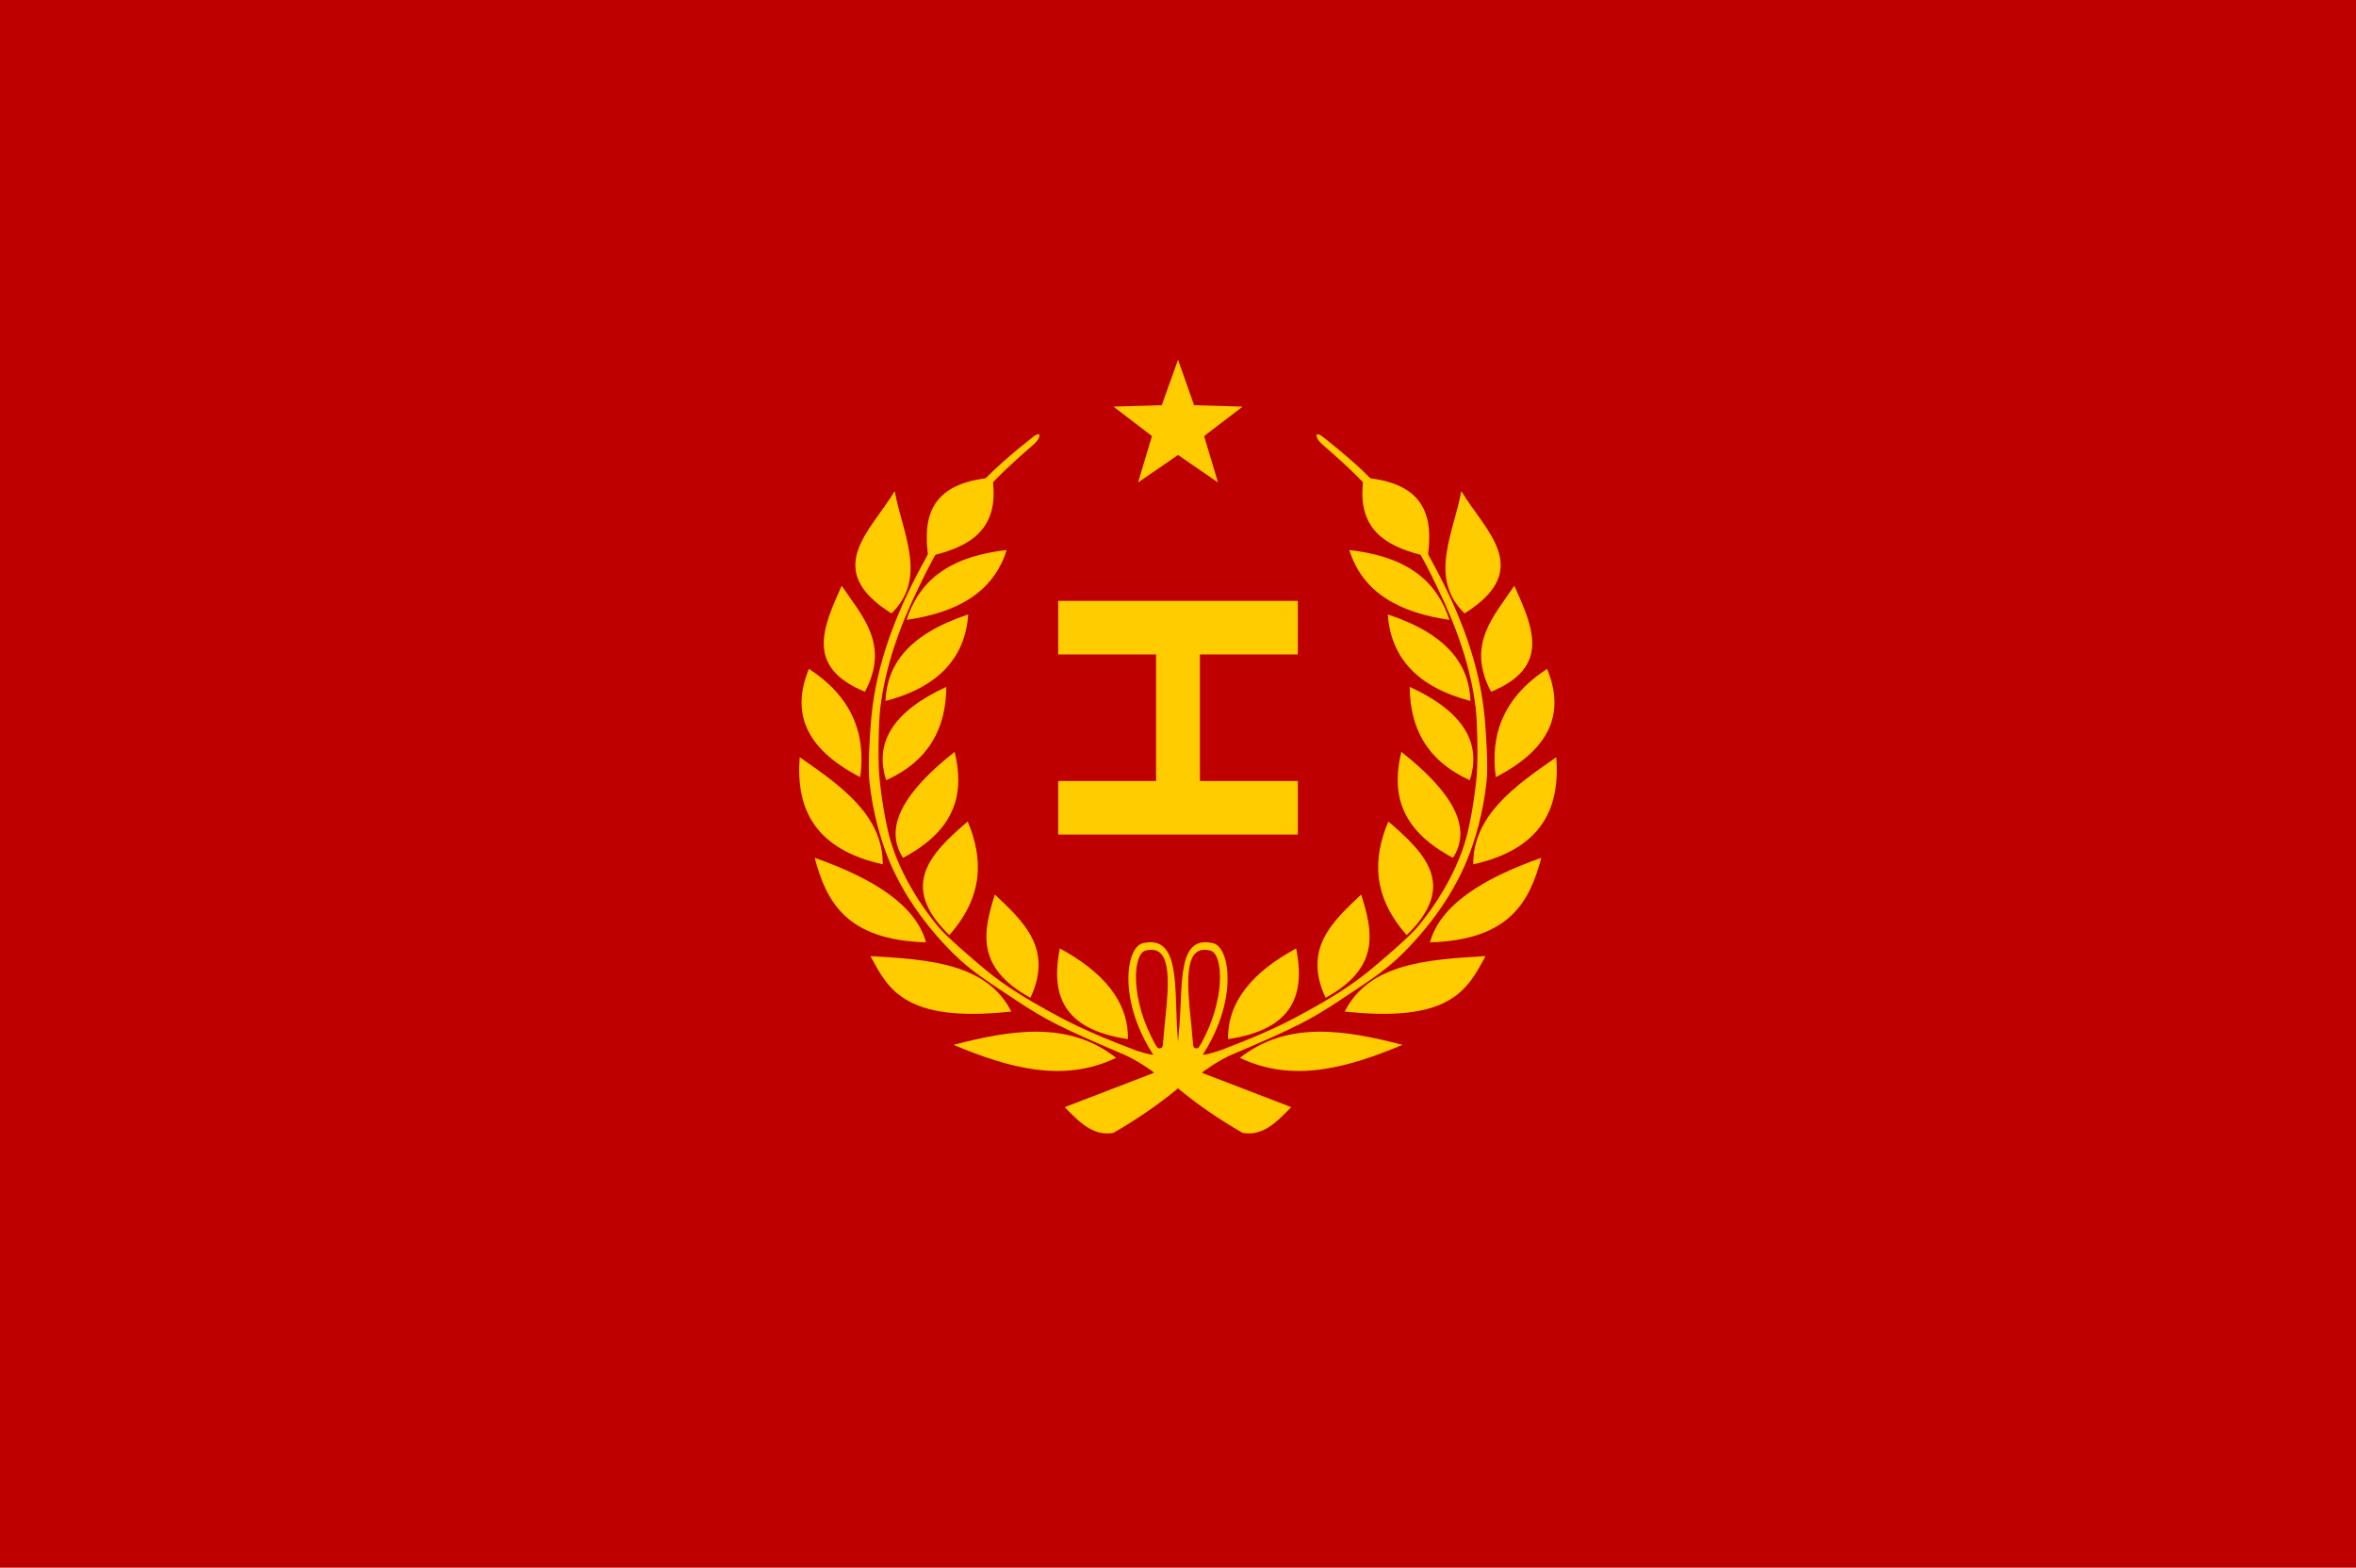 <?xml version="1.0" encoding="UTF-8"?>
<!-- Created with Inkscape (http://www.inkscape.org/) -->
<svg width="550" height="366" version="1.1" xmlns="http://www.w3.org/2000/svg" xmlns:cc="http://creativecommons.org/ns#" xmlns:dc="http://purl.org/dc/elements/1.1/" xmlns:rdf="http://www.w3.org/1999/02/22-rdf-syntax-ns#">
 <g transform="translate(45.665 -141.36)">
  <rect x="-45.665" y="141.36" width="550" height="366" fill="#be0000" fill-rule="evenodd" style="paint-order:markers stroke fill"/>
  <g transform="translate(-4.191 6.369)" fill="#fc0" fill-rule="evenodd">
   <rect x="205.56" y="275.28" width="55.937" height="12.501" style="paint-order:markers stroke fill"/>
   <rect x="205.56" y="317.33" width="55.937" height="12.501" style="paint-order:markers stroke fill"/>
   <rect transform="rotate(90)" x="277.05" y="-238.64" width="47.351" height="10.228" style="paint-order:markers stroke fill"/>
   <polygon class="fil1 str0" transform="matrix(55.825 0 0 55.852 -34.704 101.3)" points="4.805 2.107 4.872 2.297 5.075 2.303 4.914 2.426 4.972 2.62 4.805 2.505 4.638 2.62 4.696 2.426 4.535 2.303 4.737 2.297"/>
  </g>
  <g transform="translate(4.383 5.225)">
   <g fill="#fc0">
    <path d="m166.64 266.08c8.417-1.968 17.007-5.388 14.963-18.435-15.081 1.261-16.095 9.895-14.963 18.435z"/>
    <path d="m161.59 280.85c11.557-1.659 20.202-6.231 23.36-16.289-14.465 1.613-20.632 7.968-23.36 16.289z"/>
    <path d="m158.06 279.34c-16.383-10.236-4.801-19.255 0.758-28.537 1.792 9.822 7.751 20.275-0.758 28.537z"/>
    <path d="m156.67 299.79c12.515-3.263 18.587-10.207 19.319-20.203-14.113 4.676-18.973 11.834-19.319 20.203z"/>
    <path d="m151.87 297.64c5.844-11.033-0.611-17.593-5.43-24.749-4.183 9.427-8.754 18.93 5.43 24.749z"/>
    <path d="m138.8 292.3c10.025 6.536 13.36 15.163 11.964 25.268-13.336-6.886-15.988-15.528-11.964-25.268z"/>
    <path d="m156.84 318.29c10.051-4.572 13.954-12.219 14.018-21.786-12.385 5.695-16.871 12.995-14.018 21.786z"/>
    <path d="m160.76 336.41c12.689-6.73 14.28-15.398 12.054-24.732-11.785 9.257-16.687 17.617-12.054 24.732z"/>
    <path d="m171.57 354.45c-11.945-11.55-4.316-19.133 4.286-26.518 3.679 8.735 3.665 17.545-4.286 26.518z"/>
    <path d="m166.12 356.14c-18.678-0.537-23.267-9.57-25.982-19.732 13.793 4.867 23.593 11.064 25.982 19.732z"/>
    <path d="m186.03 372.3c-5.697-11.27-19.254-12.14-32.857-12.946 4.145 7.758 8.053 15.635 32.857 12.946z"/>
    <path d="m190.5 369.09c5.338-11.465-1.576-17.747-8.304-24.107-2.665 8.522-4.664 16.985 8.304 24.107z"/>
    <path d="m156.03 337.93c0.018-11.417-9.622-18.236-19.375-25-1.005 12.278 3.75 21.512 19.375 25z"/>
    <path d="m213.26 378.73c-15.429-2.262-17.991-10.609-15.893-21.161 10.109 5.487 16.014 12.343 15.893 21.161z"/>
    <path d="m219.61 386.69c-0.196-0.083-4.25-3.226-8.08-4.692-13.314-5.68-17.317-7.628-24.375-12.328-5.503-3.73-10.147-6.398-14.796-11.055-7.022-7.034-11.953-14.505-14.928-21.793-1.829-4.48-3.725-10.77-4.525-18.361-0.372-3.527 0.143-11.634 0.471-14.989 1.197-12.274 5.569-23.767 11.672-35.121 3.781-7.034 6.103-11.116 14.954-20.487 3.667-3.883 11.109-9.79 11.678-10.12 0.435-0.253 0.925-0.384 0.925 0.081 0 0.254-0.173 1.062-1.478 2.186-5.742 4.947-8.958 8.092-14.04 13.73-6.503 7.215-8.696 11.318-12.709 19.6-4.475 9.234-7.685 18.165-8.929 28.079-0.384 3.061-0.543 11.882-0.275 15.286 0.398 5.053 1.535 11.807 2.618 15.544 1.809 6.243 5.68 13.641 11.234 20.3 2.007 2.406 8.463 7.92 11.164 10.146 4.497 3.705 9.616 6.763 14.153 9.271 3.951 2.184 8.623 4.799 20.4 9.272 2.652 1.007 5.721 1.464 5.893 1.614 0.432 0.379-0.368 1.528-0.843 1.861-0.472 0.373 0.106 1.97-0.183 1.979z" style="paint-order:fill markers stroke"/>
    <path d="m210.5 383.11c-11.029-8.671-24.335-6.573-37.946-3.036 12.831 5.378 25.587 8.959 37.946 3.036z"/>
    <path d="m219.54 382.92c-8.61-12.765-6.882-25.619-2.765-26.581 8.216-1.919 7.446 8.89 7.914 19.14 0.149 3.266 0.565 5.408 0.39 7.709z"/>
   </g>
   <path d="m219.77 380.16c-6.056-10.561-5.42-21.296-2.396-22.091 7.59-1.994 4.824 11.849 4.109 21.3-0.015 0.193-0.028 0.385-0.041 0.574-0.013 0.191-0.095 0.774-0.399 0.877-0.718 0.244-0.948-0.108-1.273-0.661z" fill="#c00002"/>
   <g fill="#fc0">
    <path d="m198.52 394.62 20.81-8.007-1.198-4.121 7.151-0.898 0.638 5.261-1.01 3.409c-4.574 3.799-9.61 7.229-15.026 10.354-4.778 0.859-8.064-2.588-11.364-5.998z"/>
    <path d="m283.26 266.08c-8.417-1.968-17.007-5.388-14.963-18.435 15.081 1.261 16.095 9.895 14.963 18.435z"/>
    <path d="m288.31 280.85c-11.557-1.659-20.202-6.231-23.36-16.289 14.465 1.613 20.632 7.968 23.36 16.289z"/>
    <path d="m291.85 279.34c16.383-10.236 4.801-19.255-0.758-28.537-1.792 9.822-7.751 20.275 0.758 28.537z"/>
    <path d="m293.24 299.79c-12.515-3.263-18.587-10.207-19.319-20.203 14.113 4.676 18.973 11.834 19.319 20.203z"/>
    <path d="m298.04 297.64c-5.844-11.033 0.611-17.593 5.43-24.749 4.183 9.427 8.754 18.93-5.43 24.749z"/>
    <path d="m311.11 292.3c-10.025 6.536-13.36 15.163-11.964 25.268 13.336-6.886 15.988-15.528 11.964-25.268z"/>
    <path d="m293.07 318.29c-10.051-4.572-13.954-12.219-14.018-21.786 12.385 5.695 16.871 12.995 14.018 21.786z"/>
    <path d="m289.14 336.41c-12.689-6.73-14.28-15.398-12.054-24.732 11.785 9.257 16.687 17.617 12.054 24.732z"/>
    <path d="m278.34 354.45c11.945-11.55 4.316-19.133-4.286-26.518-3.679 8.735-3.665 17.545 4.286 26.518z"/>
    <path d="m283.78 356.14c18.678-0.537 23.267-9.57 25.982-19.732-13.793 4.867-23.593 11.064-25.982 19.732z"/>
    <path d="m263.87 372.3c5.697-11.27 19.254-12.14 32.857-12.946-4.145 7.758-8.053 15.635-32.857 12.946z"/>
    <path d="m259.41 369.09c-5.338-11.465 1.576-17.747 8.304-24.107 2.665 8.522 4.664 16.985-8.304 24.107z"/>
    <path d="m293.87 337.93c-0.018-11.417 9.622-18.236 19.375-25 1.005 12.278-3.75 21.512-19.375 25z"/>
    <path d="m236.64 378.73c15.429-2.262 17.991-10.609 15.893-21.161-10.109 5.487-16.014 12.343-15.893 21.161z"/>
    <path d="m230.29 386.69c0.196-0.083 4.25-3.226 8.08-4.692 13.314-5.68 17.317-7.628 24.375-12.328 5.503-3.73 10.147-6.398 14.796-11.055 7.022-7.034 11.953-14.505 14.928-21.793 1.829-4.48 3.725-10.77 4.525-18.361 0.372-3.527-0.143-11.634-0.471-14.989-1.197-12.274-5.569-23.767-11.672-35.121-3.781-7.034-6.103-11.116-14.954-20.487-3.667-3.883-11.109-9.79-11.678-10.12-0.435-0.253-0.925-0.384-0.925 0.081 0 0.254 0.173 1.062 1.478 2.186 5.742 4.947 8.958 8.092 14.04 13.73 6.503 7.215 8.696 11.318 12.709 19.6 4.475 9.234 7.685 18.165 8.929 28.079 0.384 3.061 0.543 11.882 0.275 15.286-0.398 5.053-1.535 11.807-2.618 15.544-1.809 6.243-5.68 13.641-11.234 20.3-2.007 2.406-8.463 7.92-11.164 10.146-4.497 3.705-9.616 6.763-14.153 9.271-3.951 2.184-8.623 4.799-20.4 9.272-2.652 1.007-5.721 1.464-5.893 1.614-0.432 0.379 0.368 1.528 0.843 1.861 0.472 0.373-0.106 1.97 0.183 1.979z" style="paint-order:fill markers stroke"/>
    <path d="m239.41 383.11c11.029-8.671 24.335-6.573 37.946-3.036-12.831 5.378-25.587 8.959-37.946 3.036z"/>
    <path d="m230.36 382.92c8.61-12.765 6.882-25.619 2.765-26.581-8.287-1.936-7.005 9.013-7.848 19.314-0.198 2.415-0.499 5.089-0.329 7.314z"/>
   </g>
   <path d="m230.13 380.16c6.056-10.561 5.42-21.296 2.396-22.091-7.59-1.994-4.824 11.849-4.109 21.3 0.015 0.193 0.028 0.385 0.041 0.574 0.013 0.191 0.095 0.774 0.399 0.877 0.718 0.244 0.948-0.108 1.273-0.661z" fill="#c00002"/>
   <path d="m251.38 394.62-20.81-8.007 1.198-4.121-7.151-0.898-0.638 5.261 1.01 3.409c4.574 3.799 9.61 7.229 15.026 10.354 4.778 0.859 8.064-2.588 11.364-5.998z" fill="#fc0"/>
  </g>
 </g>
</svg>
